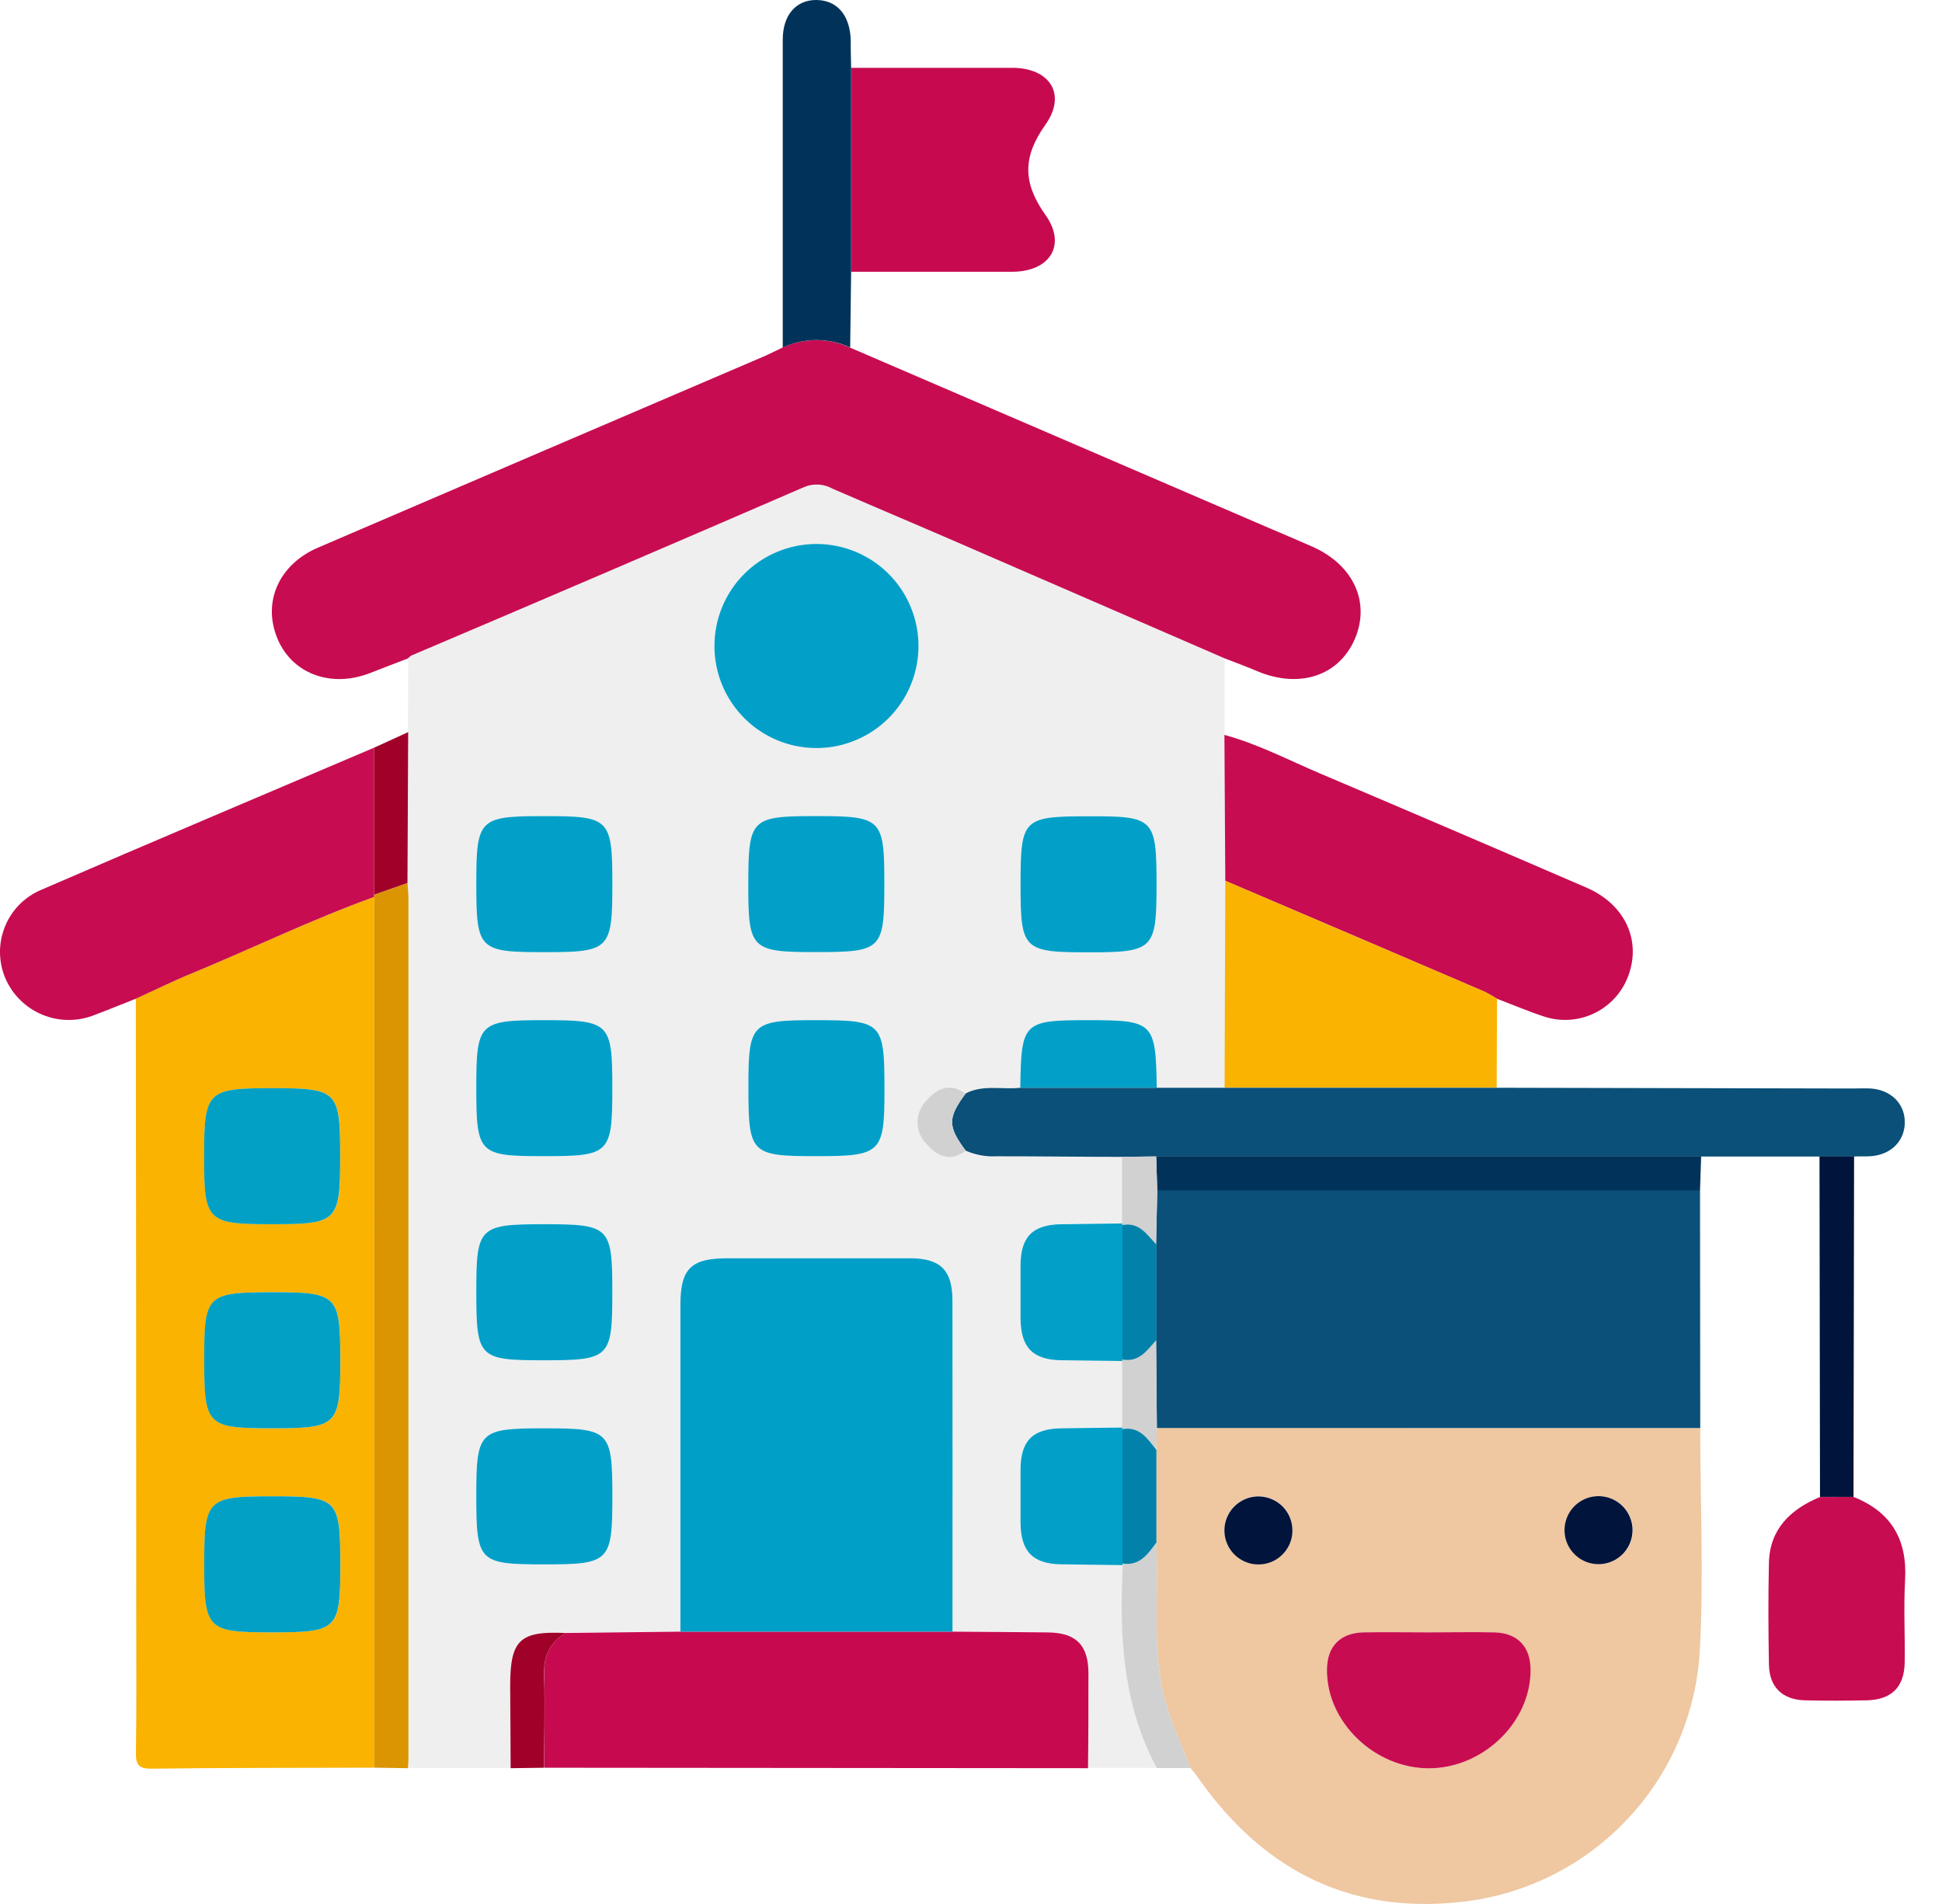 <svg width="51" height="50" viewBox="0 0 51 50" fill="none" xmlns="http://www.w3.org/2000/svg">
<path d="M32.161 17.289C32.161 17.958 32.161 18.627 32.161 19.296L32.184 23.128L32.166 28.558H30.379C30.355 26.839 30.303 26.787 28.593 26.787C26.882 26.787 26.826 26.837 26.806 28.558C26.329 28.619 25.83 28.476 25.371 28.707C24.952 28.39 24.6 28.588 24.329 28.905C24.187 29.054 24.108 29.253 24.108 29.459C24.108 29.666 24.187 29.864 24.329 30.014C24.602 30.329 24.952 30.53 25.371 30.209C25.625 30.321 25.9 30.372 26.177 30.358C27.28 30.358 28.384 30.367 29.488 30.373C29.488 30.956 29.488 31.538 29.488 32.12L27.878 32.141C27.134 32.152 26.814 32.469 26.806 33.234C26.806 33.695 26.806 34.158 26.806 34.621C26.806 35.385 27.127 35.702 27.878 35.714L29.488 35.735V37.479L27.878 37.5C27.134 37.511 26.814 37.828 26.806 38.593C26.806 39.054 26.806 39.517 26.806 39.98C26.806 40.744 27.127 41.061 27.878 41.073L29.488 41.094C29.403 42.935 29.488 44.748 30.381 46.425H28.573C28.573 45.588 28.59 44.751 28.584 43.915C28.584 43.187 28.253 42.873 27.524 42.859C26.687 42.849 25.851 42.846 25.014 42.839C25.014 39.941 25.014 37.042 25.014 34.142C25.014 33.346 24.699 33.036 23.895 33.034C22.298 33.034 20.7 33.034 19.101 33.034C18.147 33.034 17.87 33.308 17.87 34.255C17.87 37.118 17.87 39.98 17.87 42.84L14.853 42.876C13.654 42.819 13.403 43.056 13.404 44.251C13.404 44.976 13.404 45.701 13.416 46.426H10.71C10.71 46.332 10.722 46.24 10.722 46.148C10.722 38.621 10.722 31.095 10.722 23.57C10.722 23.44 10.708 23.309 10.701 23.18C10.701 21.859 10.705 20.538 10.713 19.218L10.72 17.283C10.743 17.255 10.771 17.23 10.802 17.21C14.243 15.736 17.683 14.261 21.123 12.783C21.242 12.732 21.371 12.71 21.5 12.717C21.629 12.724 21.755 12.761 21.867 12.825C23.228 13.42 24.593 13.995 25.953 14.584C28.022 15.485 30.091 16.387 32.161 17.289ZM21.433 14.285C20.904 14.286 20.387 14.444 19.948 14.739C19.509 15.033 19.166 15.451 18.964 15.94C18.762 16.428 18.709 16.966 18.811 17.485C18.914 18.003 19.168 18.48 19.541 18.855C19.914 19.23 20.39 19.486 20.908 19.591C21.427 19.696 21.964 19.645 22.454 19.445C22.943 19.245 23.363 18.904 23.659 18.466C23.956 18.029 24.116 17.513 24.119 16.984C24.121 16.63 24.053 16.279 23.918 15.952C23.784 15.625 23.586 15.327 23.337 15.076C23.087 14.825 22.79 14.626 22.463 14.491C22.137 14.355 21.786 14.285 21.433 14.285ZM30.373 23.217C30.373 21.494 30.305 21.43 28.606 21.43C26.853 21.43 26.799 21.484 26.799 23.238C26.799 24.935 26.869 25.003 28.585 25.003C30.302 25.003 30.373 24.932 30.373 23.223V23.217ZM16.082 23.217C16.082 21.499 16.012 21.43 14.311 21.43H14.254C12.587 21.43 12.508 21.508 12.508 23.187C12.508 24.945 12.566 25.003 14.308 25.003C16.011 25.003 16.082 24.932 16.082 23.218V23.217ZM21.442 21.43C19.727 21.43 19.655 21.499 19.655 23.205V23.26C19.655 24.924 19.735 25.003 21.416 25.003C23.171 25.003 23.229 24.947 23.229 23.2C23.228 21.493 23.158 21.43 21.439 21.43H21.442ZM12.51 28.559C12.51 30.295 12.575 30.362 14.268 30.362C16.024 30.362 16.084 30.304 16.084 28.564C16.084 26.86 16.014 26.79 14.297 26.79C12.581 26.79 12.508 26.852 12.508 28.559H12.51ZM21.452 30.362C23.146 30.362 23.229 30.282 23.229 28.635C23.229 26.839 23.18 26.79 21.404 26.79C19.733 26.79 19.655 26.867 19.655 28.543C19.654 30.303 19.716 30.362 21.45 30.362H21.452ZM12.51 33.92C12.51 35.656 12.575 35.721 14.269 35.721C16.026 35.721 16.084 35.663 16.084 33.92C16.084 32.217 16.014 32.149 14.297 32.149C12.581 32.149 12.508 32.211 12.508 33.92H12.51ZM16.082 39.296C16.082 37.578 16.012 37.509 14.311 37.509H14.256C12.587 37.509 12.508 37.587 12.508 39.266C12.508 41.024 12.568 41.082 14.306 41.082C16.011 41.08 16.082 41.009 16.082 39.296Z" fill="#EFEFEF"/>
<path d="M44.651 37.501C44.651 39.454 44.746 41.413 44.639 43.358C44.545 44.969 43.901 46.499 42.814 47.691C41.727 48.884 40.263 49.667 38.668 49.908C35.604 50.347 33.233 49.2 31.473 46.697C31.411 46.606 31.339 46.522 31.272 46.434C30.96 45.663 30.604 44.915 30.473 44.074C30.287 42.883 30.431 41.693 30.364 40.514V38.078C30.364 37.886 30.376 37.693 30.381 37.499L44.651 37.501ZM37.525 42.867C36.95 42.867 36.376 42.857 35.801 42.867C35.183 42.882 34.842 43.242 34.841 43.847C34.841 45.221 36.085 46.434 37.51 46.437C38.934 46.44 40.189 45.246 40.189 43.86C40.189 43.253 39.854 42.883 39.243 42.867C38.675 42.855 38.099 42.867 37.525 42.867ZM33.941 40.199C33.945 40.022 33.895 39.848 33.799 39.699C33.703 39.55 33.565 39.433 33.402 39.363C33.239 39.292 33.059 39.273 32.884 39.305C32.71 39.338 32.549 39.421 32.423 39.546C32.296 39.67 32.209 39.829 32.174 40.003C32.138 40.176 32.155 40.357 32.222 40.521C32.289 40.685 32.403 40.826 32.55 40.925C32.698 41.023 32.871 41.076 33.048 41.076C33.282 41.076 33.507 40.984 33.674 40.82C33.841 40.656 33.937 40.434 33.941 40.199ZM42.001 41.076C42.178 41.073 42.351 41.018 42.497 40.916C42.643 40.815 42.755 40.673 42.819 40.507C42.884 40.342 42.897 40.161 42.858 39.988C42.82 39.815 42.73 39.657 42.601 39.535C42.472 39.413 42.31 39.332 42.135 39.302C41.96 39.273 41.78 39.296 41.618 39.37C41.457 39.443 41.321 39.562 41.227 39.714C41.134 39.864 41.088 40.04 41.094 40.217C41.103 40.45 41.203 40.671 41.373 40.831C41.542 40.992 41.768 41.08 42.001 41.076Z" fill="#EFC7A0"/>
<path d="M32.161 17.289C30.091 16.39 28.02 15.491 25.948 14.592C24.587 13.996 23.222 13.422 21.861 12.832C21.749 12.769 21.623 12.732 21.494 12.725C21.365 12.718 21.236 12.74 21.117 12.791C17.68 14.279 14.24 15.755 10.796 17.218C10.765 17.238 10.738 17.262 10.714 17.291C10.388 17.417 10.059 17.539 9.733 17.669C8.691 18.083 7.649 17.69 7.273 16.738C6.896 15.787 7.337 14.818 8.347 14.383C12.248 12.707 16.148 11.034 20.048 9.365C20.218 9.292 20.383 9.207 20.55 9.127C20.827 8.998 21.13 8.932 21.436 8.932C21.741 8.932 22.044 8.998 22.321 9.127L33.245 13.831C33.653 14.007 34.064 14.178 34.47 14.358C35.551 14.839 35.997 15.826 35.575 16.791C35.152 17.755 34.122 18.084 33.032 17.632C32.749 17.51 32.454 17.402 32.161 17.289Z" fill="#C80C51"/>
<path d="M9.83 46.42C7.878 46.428 5.925 46.42 3.972 46.447C3.649 46.447 3.566 46.349 3.57 46.036C3.587 44.865 3.578 43.693 3.578 42.521C3.578 37.089 3.574 31.657 3.567 26.227C4.038 26.012 4.499 25.78 4.976 25.587C6.597 24.918 8.178 24.153 9.829 23.553C9.829 31.177 9.829 38.799 9.83 46.42ZM7.151 28.576C5.439 28.576 5.364 28.647 5.364 30.35V30.405C5.364 32.068 5.446 32.149 7.125 32.149C8.879 32.149 8.938 32.089 8.938 30.346C8.937 28.646 8.865 28.576 7.148 28.576H7.151ZM7.167 33.935C5.434 33.935 5.366 34.001 5.366 35.693C5.366 37.448 5.425 37.508 7.167 37.508C8.867 37.508 8.94 37.435 8.94 35.721C8.94 34.008 8.864 33.935 7.164 33.935H7.167ZM7.139 42.867C8.87 42.867 8.94 42.798 8.94 41.107C8.94 39.352 8.882 39.294 7.139 39.294C5.437 39.294 5.366 39.365 5.366 41.08C5.366 42.795 5.434 42.867 7.136 42.867H7.139Z" fill="#F9B300"/>
<path d="M44.651 37.5H30.381C30.375 36.729 30.368 35.958 30.361 35.187V32.683C30.372 32.207 30.381 31.73 30.391 31.252H44.645C44.646 33.337 44.648 35.419 44.651 37.5Z" fill="#0A5078"/>
<path d="M14.851 42.883L17.869 42.848H25.014C25.851 42.855 26.687 42.858 27.524 42.868C28.253 42.877 28.579 43.196 28.584 43.924C28.584 44.761 28.584 45.597 28.573 46.434L14.293 46.422C14.293 45.612 14.315 44.801 14.293 43.992C14.271 43.498 14.436 43.138 14.851 42.883Z" fill="#C70A50"/>
<path d="M29.476 30.38C28.372 30.38 27.268 30.364 26.165 30.365C25.889 30.379 25.613 30.328 25.36 30.216C24.885 29.573 24.885 29.359 25.36 28.714C25.818 28.476 26.317 28.619 26.795 28.565H30.378H32.164H39.31L48.627 28.585C48.795 28.585 48.963 28.576 49.13 28.585C49.659 28.622 50.023 28.982 50.023 29.469C50.023 29.956 49.669 30.32 49.142 30.362C48.993 30.374 48.844 30.362 48.695 30.371H30.363L29.476 30.38Z" fill="#0A5078"/>
<path d="M32.178 23.131L32.155 19.299C33.033 19.537 33.837 19.96 34.669 20.313C37.005 21.305 39.337 22.304 41.666 23.311C42.671 23.747 43.104 24.683 42.766 25.614C42.611 26.046 42.293 26.401 41.88 26.603C41.468 26.806 40.993 26.839 40.556 26.697C40.136 26.56 39.728 26.386 39.314 26.228C39.206 26.159 39.094 26.096 38.979 26.039C36.712 25.066 34.445 24.096 32.178 23.131Z" fill="#C80C51"/>
<path d="M9.829 23.553C8.178 24.149 6.597 24.919 4.976 25.587C4.499 25.783 4.038 26.013 3.567 26.227C3.207 26.368 2.848 26.517 2.485 26.653C2.05 26.829 1.563 26.829 1.127 26.653C0.691 26.477 0.341 26.14 0.149 25.71C0.055 25.496 0.005 25.266 0 25.032C-0.004 24.798 0.038 24.566 0.124 24.349C0.209 24.131 0.337 23.933 0.5 23.765C0.663 23.598 0.858 23.464 1.072 23.372C3.984 22.111 6.906 20.878 9.826 19.634V23.495C9.824 23.515 9.825 23.534 9.829 23.553Z" fill="#C80C51"/>
<path d="M32.178 23.13C34.445 24.099 36.712 25.069 38.979 26.039C39.094 26.096 39.206 26.159 39.314 26.228L39.305 28.559H32.16L32.178 23.13Z" fill="#F9B300"/>
<path d="M22.352 1.781C23.762 1.781 25.173 1.781 26.583 1.781C27.575 1.781 28.021 2.482 27.451 3.28C26.856 4.118 26.856 4.798 27.451 5.638C28.021 6.434 27.573 7.134 26.583 7.137C25.173 7.137 23.755 7.137 22.352 7.137V1.781Z" fill="#C70A50"/>
<path d="M9.83 46.42C9.83 38.798 9.83 31.176 9.83 23.553C9.827 23.534 9.827 23.514 9.83 23.495L10.705 23.187C10.705 23.317 10.726 23.448 10.726 23.577C10.726 31.103 10.726 38.629 10.726 46.155C10.726 46.248 10.719 46.34 10.714 46.434L9.83 46.42Z" fill="#DB9500"/>
<path d="M48.676 39.31C49.663 39.702 50.09 40.425 50.031 41.485C49.99 42.207 50.031 42.934 50.02 43.657C50.01 44.309 49.673 44.638 49.014 44.652C48.477 44.662 47.938 44.665 47.399 44.652C46.803 44.635 46.465 44.3 46.455 43.712C46.439 42.819 46.434 41.926 46.455 41.04C46.476 40.155 47.021 39.634 47.795 39.313L48.676 39.31Z" fill="#C80C51"/>
<path d="M22.352 1.781V7.14C22.344 7.802 22.335 8.464 22.327 9.125C22.05 8.997 21.747 8.93 21.442 8.93C21.136 8.93 20.833 8.997 20.556 9.125C20.556 6.431 20.556 3.737 20.556 1.042C20.556 0.39 20.91 -0.009 21.449 0C21.988 0.009 22.323 0.402 22.342 1.06C22.339 1.298 22.347 1.545 22.352 1.781Z" fill="#01335A"/>
<path d="M30.363 30.367H44.675C44.666 30.664 44.656 30.962 44.645 31.26H30.391L30.363 30.367Z" fill="#01335A"/>
<path d="M48.676 39.31H47.796L47.783 30.368H48.691C48.686 33.348 48.681 36.329 48.676 39.31Z" fill="#00143C"/>
<path d="M30.364 40.509C30.431 41.7 30.287 42.883 30.473 44.07C30.604 44.911 30.96 45.658 31.272 46.429H30.379C29.477 44.753 29.394 42.94 29.486 41.098V41.055C29.931 41.133 30.137 40.805 30.364 40.509Z" fill="#D1D1D1"/>
<path d="M10.701 23.187L9.826 23.495V19.634L10.719 19.226C10.712 20.547 10.706 21.867 10.701 23.187Z" fill="#A00129"/>
<path d="M14.851 42.883C14.436 43.138 14.271 43.498 14.289 43.992C14.315 44.8 14.289 45.612 14.289 46.422L13.41 46.434C13.41 45.709 13.4 44.984 13.398 44.259C13.401 43.063 13.653 42.827 14.851 42.883Z" fill="#A00129"/>
<path d="M25.014 42.848H17.869C17.869 39.986 17.869 37.125 17.869 34.263C17.869 33.316 18.146 33.044 19.1 33.042C20.698 33.042 22.296 33.042 23.893 33.042C24.697 33.042 25.011 33.353 25.013 34.15C25.016 37.05 25.016 39.95 25.014 42.848Z" fill="#009FC7"/>
<path d="M21.433 14.285C21.964 14.283 22.483 14.44 22.926 14.734C23.368 15.028 23.713 15.447 23.916 15.938C24.12 16.428 24.173 16.968 24.069 17.489C23.965 18.01 23.709 18.488 23.332 18.863C22.956 19.238 22.477 19.492 21.956 19.595C21.434 19.696 20.894 19.641 20.405 19.436C19.915 19.23 19.497 18.884 19.205 18.44C18.912 17.997 18.758 17.477 18.762 16.945C18.767 16.24 19.05 15.564 19.55 15.066C20.05 14.568 20.727 14.287 21.433 14.285Z" fill="#02A0C8"/>
<path d="M30.373 23.223C30.373 24.932 30.302 25.009 28.587 25.009C26.872 25.009 26.801 24.941 26.801 23.244C26.801 21.49 26.854 21.436 28.608 21.436C30.305 21.43 30.373 21.5 30.373 23.223Z" fill="#02A0C8"/>
<path d="M16.082 23.218C16.082 24.932 16.011 25.005 14.308 25.005C12.566 25.005 12.508 24.947 12.508 23.189C12.508 21.51 12.587 21.432 14.254 21.432H14.311C16.012 21.431 16.082 21.501 16.082 23.218Z" fill="#02A0C8"/>
<path d="M21.439 21.431C23.158 21.431 23.225 21.499 23.225 23.201C23.225 24.947 23.167 25.003 21.412 25.003C19.731 25.003 19.651 24.924 19.651 23.26V23.205C19.654 21.493 19.724 21.431 21.439 21.431Z" fill="#02A0C8"/>
<path d="M12.508 28.559C12.508 26.858 12.578 26.79 14.294 26.79C16.011 26.79 16.081 26.86 16.081 28.564C16.081 30.304 16.021 30.362 14.265 30.362C12.571 30.362 12.508 30.295 12.508 28.559Z" fill="#02A0C8"/>
<path d="M21.45 30.362C19.713 30.362 19.654 30.303 19.654 28.543C19.654 26.867 19.731 26.79 21.403 26.79C23.179 26.79 23.228 26.839 23.228 28.636C23.228 30.276 23.14 30.362 21.45 30.362Z" fill="#02A0C8"/>
<path d="M12.508 33.92C12.508 32.217 12.578 32.149 14.294 32.149C16.011 32.149 16.081 32.217 16.081 33.92C16.081 35.664 16.023 35.722 14.266 35.722C12.571 35.722 12.508 35.656 12.508 33.92Z" fill="#02A0C8"/>
<path d="M16.082 39.296C16.082 41.009 16.011 41.082 14.306 41.082C12.568 41.082 12.508 41.024 12.508 39.266C12.508 37.587 12.587 37.509 14.256 37.509H14.311C16.012 37.508 16.082 37.578 16.082 39.296Z" fill="#02A0C8"/>
<path d="M29.482 41.101L27.872 41.08C27.128 41.069 26.808 40.751 26.801 39.988C26.801 39.524 26.801 39.062 26.801 38.6C26.801 37.835 27.121 37.518 27.872 37.508L29.482 37.487V37.529V41.058V41.101Z" fill="#02A0C8"/>
<path d="M29.482 35.742L27.872 35.721C27.128 35.71 26.808 35.392 26.801 34.629C26.801 34.165 26.801 33.703 26.801 33.241C26.801 32.476 27.121 32.159 27.872 32.149L29.482 32.128V32.17V35.699V35.742Z" fill="#02A0C8"/>
<path d="M30.378 28.561H26.795C26.818 26.84 26.87 26.79 28.581 26.79C30.291 26.79 30.354 26.842 30.378 28.561Z" fill="#02A0C8"/>
<path d="M30.361 35.188C30.368 35.96 30.375 36.731 30.381 37.502C30.381 37.695 30.37 37.889 30.364 38.081C30.138 37.783 29.933 37.457 29.471 37.532V37.49V35.742V35.699C29.919 35.784 30.12 35.449 30.361 35.188Z" fill="#D1D1D1"/>
<path d="M30.363 30.367L30.391 31.252C30.381 31.73 30.372 32.207 30.361 32.683C30.119 32.422 29.915 32.088 29.468 32.169V32.128C29.468 31.546 29.468 30.964 29.468 30.38L30.363 30.367Z" fill="#D1D1D1"/>
<path d="M25.36 28.717C24.885 29.362 24.885 29.576 25.36 30.219C24.94 30.541 24.59 30.34 24.317 30.024C24.175 29.875 24.096 29.676 24.096 29.47C24.096 29.263 24.175 29.065 24.317 28.915C24.588 28.598 24.94 28.4 25.36 28.717Z" fill="#D1D1D1"/>
<path d="M37.525 42.867C38.099 42.867 38.675 42.855 39.249 42.867C39.86 42.883 40.198 43.253 40.195 43.86C40.195 45.24 38.937 46.44 37.516 46.437C36.094 46.434 34.836 45.221 34.847 43.847C34.847 43.242 35.189 42.882 35.807 42.867C36.376 42.857 36.95 42.867 37.525 42.867Z" fill="#C80C51"/>
<path d="M29.476 37.529C29.933 37.454 30.138 37.783 30.369 38.078V40.509C30.143 40.807 29.936 41.133 29.476 41.058V37.529Z" fill="#0282AA"/>
<path d="M33.941 40.2C33.94 40.377 33.885 40.55 33.784 40.696C33.684 40.843 33.542 40.955 33.377 41.021C33.212 41.086 33.031 41.1 32.858 41.063C32.684 41.025 32.526 40.936 32.403 40.808C32.28 40.679 32.199 40.517 32.168 40.343C32.138 40.168 32.16 39.988 32.233 39.826C32.305 39.663 32.425 39.527 32.575 39.433C32.725 39.339 32.901 39.291 33.078 39.297C33.311 39.305 33.532 39.404 33.694 39.572C33.855 39.741 33.944 39.966 33.941 40.2Z" fill="#00143C"/>
<path d="M42.001 41.076C41.824 41.08 41.649 41.032 41.499 40.936C41.35 40.84 41.232 40.702 41.161 40.539C41.09 40.377 41.07 40.197 41.102 40.022C41.134 39.847 41.217 39.686 41.341 39.559C41.465 39.432 41.624 39.345 41.798 39.309C41.972 39.273 42.153 39.289 42.317 39.356C42.481 39.423 42.622 39.537 42.721 39.685C42.82 39.832 42.873 40.005 42.873 40.183C42.873 40.416 42.782 40.64 42.619 40.807C42.456 40.974 42.234 41.071 42.001 41.076Z" fill="#00143C"/>
<path d="M7.148 28.576C8.865 28.576 8.934 28.646 8.934 30.346C8.934 32.089 8.874 32.149 7.121 32.149C5.442 32.149 5.36 32.069 5.36 30.406V30.351C5.363 28.648 5.436 28.576 7.148 28.576Z" fill="#02A0C5"/>
<path d="M7.164 33.935C8.864 33.935 8.937 34.008 8.937 35.721C8.937 37.435 8.864 37.508 7.164 37.508C5.422 37.508 5.363 37.448 5.363 35.693C5.363 33.998 5.425 33.935 7.164 33.935Z" fill="#02A0C5"/>
<path d="M7.136 42.867C5.434 42.867 5.363 42.796 5.363 41.081C5.363 39.366 5.434 39.294 7.136 39.294C8.879 39.294 8.937 39.352 8.937 41.108C8.937 42.799 8.867 42.867 7.136 42.867Z" fill="#02A0C5"/>
<path d="M29.476 32.17C29.922 32.085 30.119 32.423 30.369 32.683V35.188C30.128 35.452 29.922 35.784 29.476 35.702V32.17Z" fill="#0282AA"/>
</svg>
